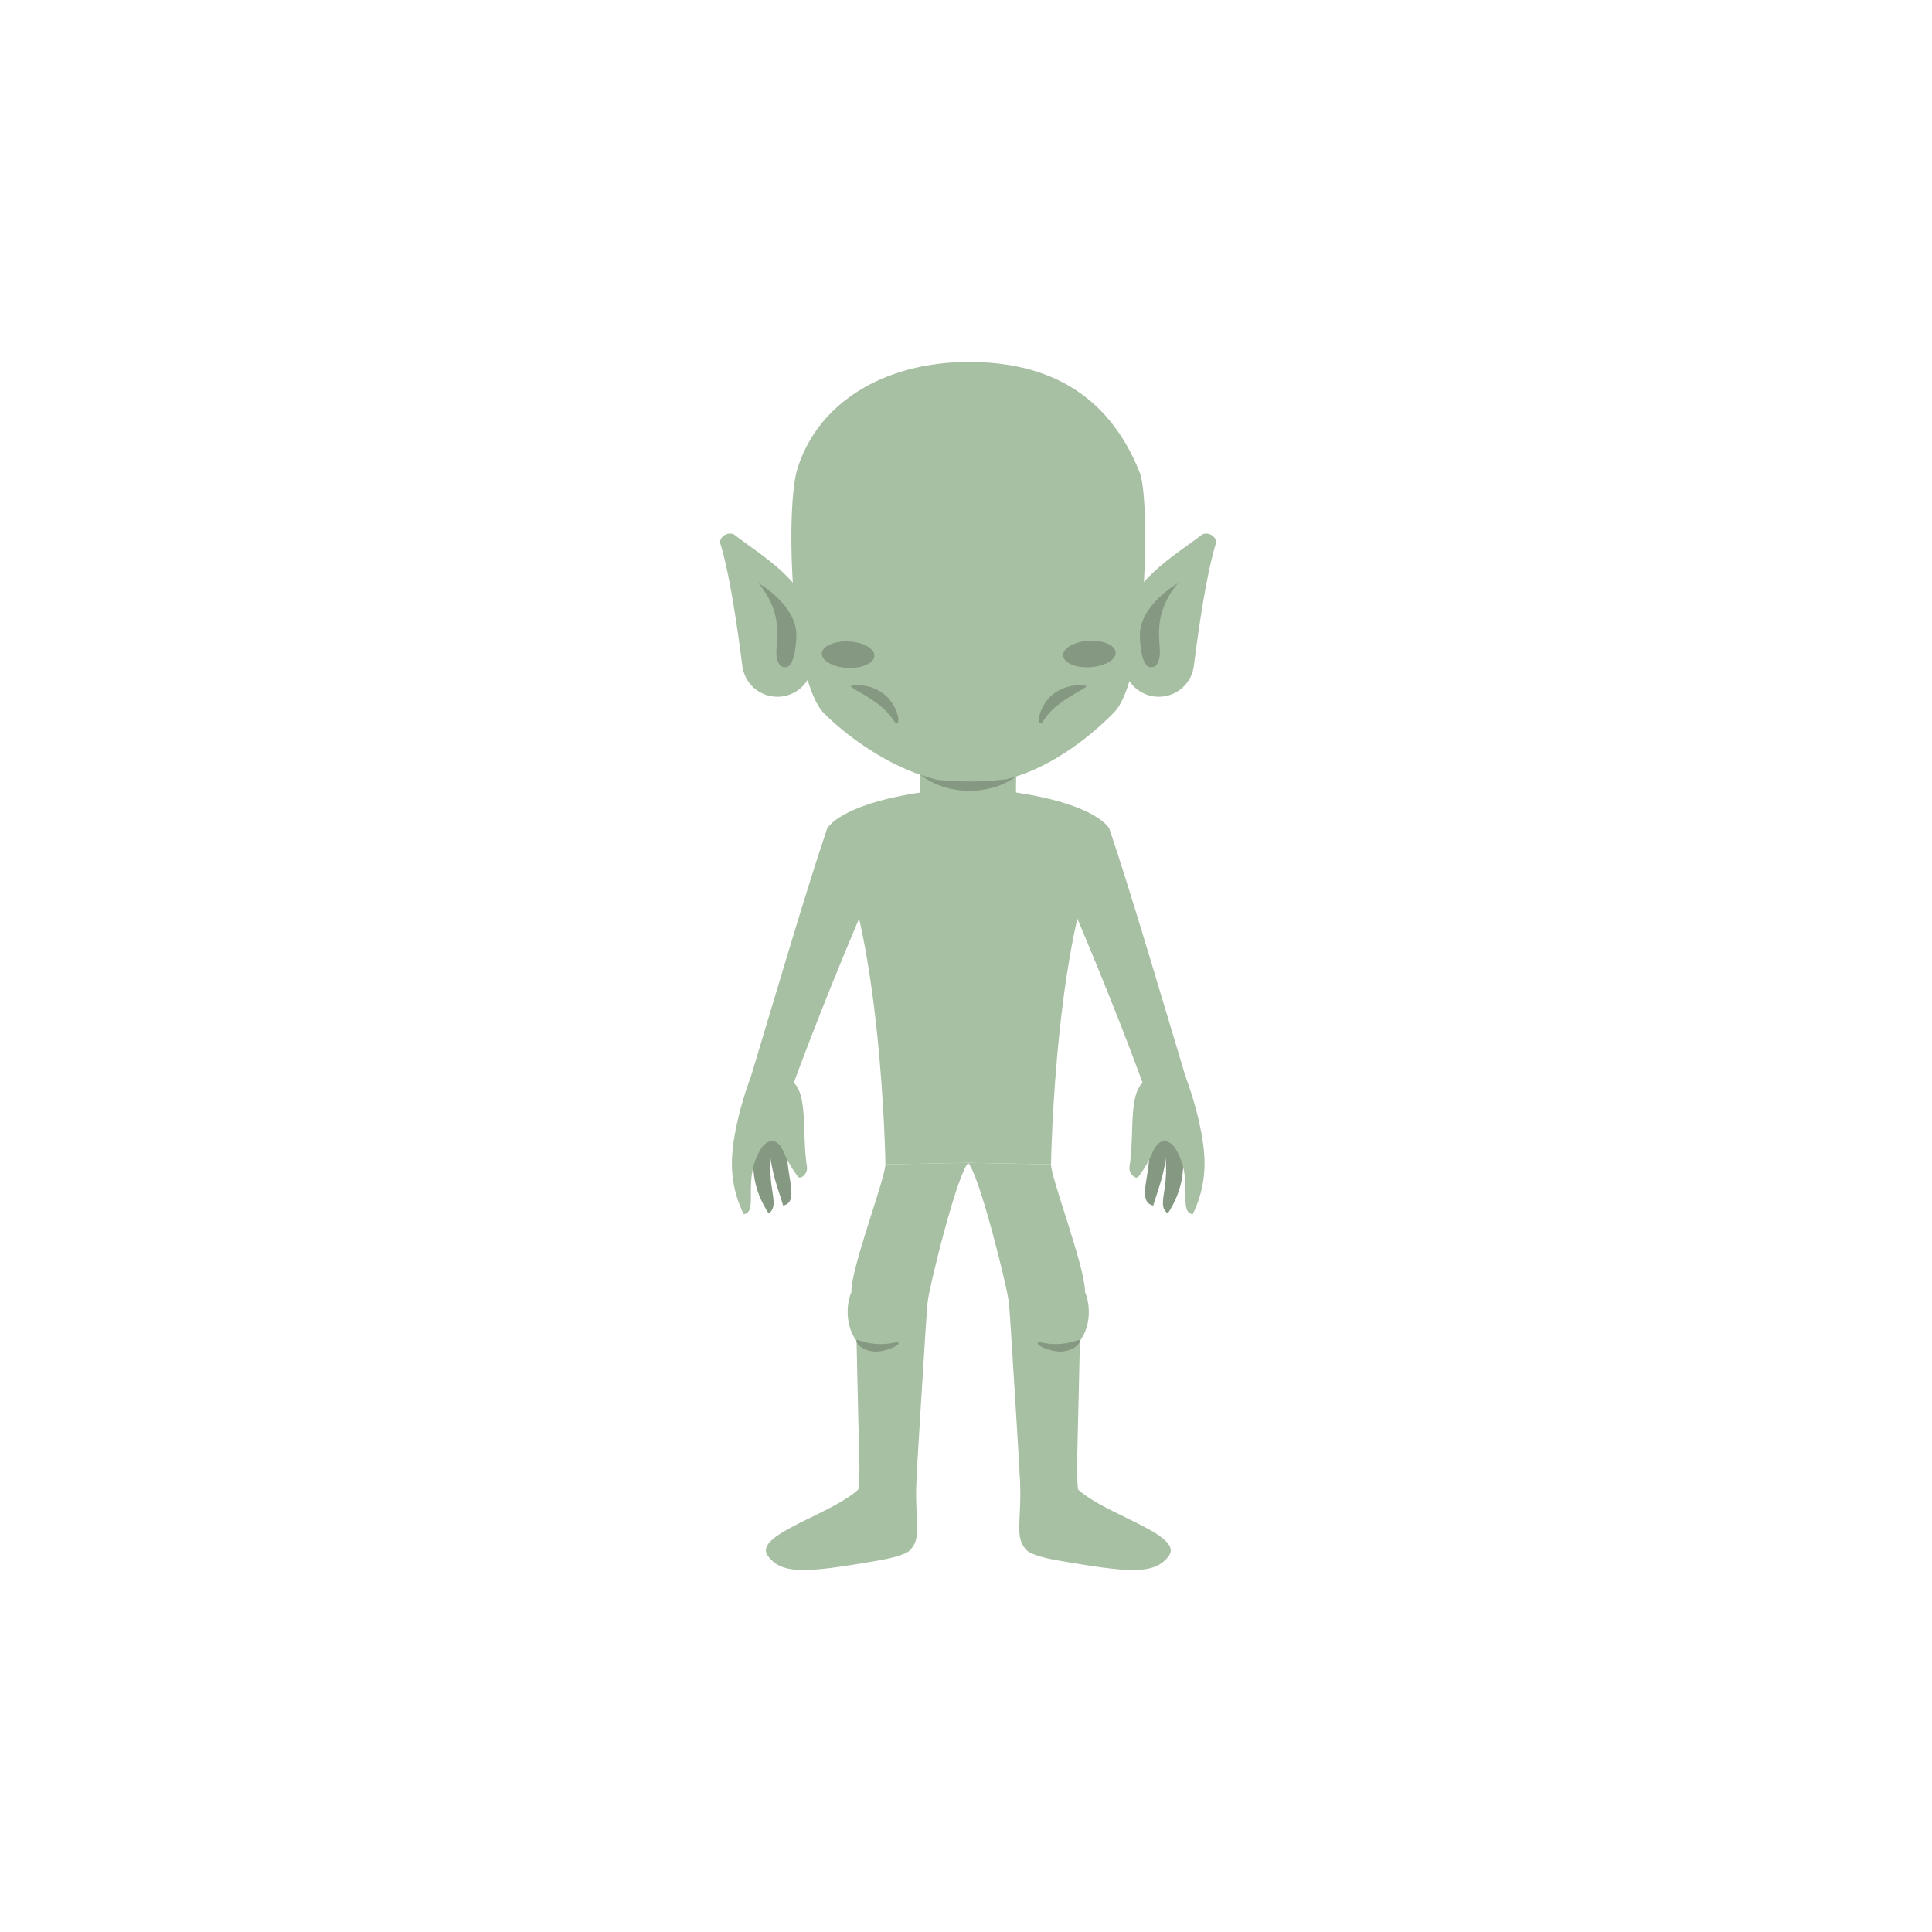 <svg id="spaceship" xmlns="http://www.w3.org/2000/svg" xmlns:xlink="http://www.w3.org/1999/xlink" viewBox="0 0 300 300"><defs><style>.cls-1{fill:none;}.cls-2{clip-path:url(#clip-path);}.cls-3{clip-path:url(#clip-path-2);}.cls-4{opacity:0.3;}.cls-5{fill:#61d3ff;fill-rule:evenodd;}.cls-6{fill:#a7bfa2;}.cls-7{fill:#859881;}</style><clipPath id="clip-path"><rect class="cls-1" y="-403.26" width="300" height="300"/></clipPath><clipPath id="clip-path-2"><rect class="cls-1" x="-650" y="-403.26" width="950" height="400"/></clipPath></defs><rect class="cls-1" x="0.04" width="300" height="300"/><g class="cls-2"><g class="cls-3"><g class="cls-4"><path class="cls-5" d="M289.17,18.07a.5.5,0,1,1-.5-.51A.5.5,0,0,1,289.17,18.07Z"/><path class="cls-5" d="M268.66,26.52a1.06,1.06,0,1,1-.13-1.5A1.06,1.06,0,0,1,268.66,26.52Z"/><path class="cls-5" d="M283.91,12.21a.24.24,0,0,1,.27.22.26.26,0,0,1-.23.28.25.25,0,1,1,0-.5Z"/><path class="cls-5" d="M280.47,1.62a.5.5,0,1,1,.09,1,.5.5,0,0,1-.09-1Z"/><path class="cls-5" d="M269.11.42a.15.15,0,0,1,.2,0,.13.13,0,0,1,0,.2.13.13,0,0,1-.2,0A.13.13,0,0,1,269.11.42Z"/><path class="cls-5" d="M296.78,3.73a.5.5,0,1,1,.71.71.5.5,0,0,1-.71-.71Z"/></g><g class="cls-4"><path class="cls-5" d="M197.83,11.93a.25.25,0,1,1-.09-.34A.25.25,0,0,1,197.83,11.93Z"/><path class="cls-5" d="M193.1,7.46a.25.25,0,0,1-.34.09.25.25,0,1,1,.25-.43A.25.25,0,0,1,193.1,7.46Z"/><path class="cls-5" d="M203.43,19.89a.25.25,0,0,1-.34.09.25.25,0,0,1-.1-.34.26.26,0,0,1,.35-.09A.25.25,0,0,1,203.43,19.89Z"/></g></g></g><path class="cls-6" d="M157.86,112.9l-.13,12.62c0,2.71-3.39,4.88-7.51,4.83s-7.42-2.28-7.39-5l.13-12.62Z"/><path class="cls-7" d="M160.71,115.45a5.9,5.9,0,0,0-.2-1.62,160.88,160.88,0,0,0-20.37,0,4.53,4.53,0,0,0-.16.71c-.19,4.3,4.29,8,10,8.24S160.52,119.74,160.71,115.45Z"/><path class="cls-6" d="M115.65,104.82a5.49,5.49,0,0,0,10.4-.82,19,19,0,0,0,.47-4.9c-.16-8.32-7.44-12.16-12.4-16-.94-.72-2.59.27-2.25,1.36,1.69,5.47,3,15.92,3.39,18.85a5.19,5.19,0,0,0,.39,1.5Z"/><path class="cls-7" d="M117.81,90.58s6.07,3.46,5.85,8.28-1.53,4.79-1.75,4.74-1,.21-1.32-1.7S122.08,95.81,117.81,90.58Z"/><path class="cls-6" d="M185,104.82a5.49,5.49,0,0,1-10.4-.82,19,19,0,0,1-.47-4.9c.16-8.32,7.44-12.16,12.4-16,.94-.72,2.58.27,2.25,1.36-1.69,5.47-3,15.92-3.39,18.85a5.53,5.53,0,0,1-.39,1.5Z"/><path class="cls-7" d="M182.88,90.58S176.81,94,177,98.86s1.52,4.79,1.75,4.74,1,.21,1.32-1.7S178.61,95.81,182.88,90.58Z"/><path class="cls-6" d="M173,110.61c-3.1,3.19-9.36,8.54-16.74,10.4a49.08,49.08,0,0,1-10.63.09c-7.68-1.79-14.56-7.22-17.63-10.29-5.26-5.29-6.08-31.88-4.18-38,3.29-10.58,13.91-16.66,26.83-16.6,14.19.06,22.19,6.81,26.33,17.18C178.61,77.46,178.2,105.26,173,110.61Z"/><path class="cls-7" d="M168.65,106.5a6.55,6.55,0,0,0-5.3,1.44c-1.68,1.4-2.41,4.1-1.88,4.36s.48-1.1,3.1-3.06C166.76,107.59,168.93,106.75,168.65,106.5Z"/><path class="cls-7" d="M132.15,106.5a6.58,6.58,0,0,1,5.31,1.44c1.67,1.4,2.4,4.1,1.88,4.36s-.49-1.1-3.11-3.06C134,107.59,131.87,106.75,132.15,106.5Z"/><path class="cls-7" d="M127.62,101.44c-.08,1.13,1.68,2.15,3.93,2.27s4.14-.7,4.22-1.84-1.68-2.14-3.93-2.26S127.71,100.31,127.62,101.44Z"/><path class="cls-7" d="M165.09,101.83c.11,1.13,2,1.93,4.26,1.77s4-1.19,3.88-2.32-2-1.92-4.26-1.77S165,100.7,165.09,101.83Z"/><path class="cls-6" d="M184.81,169.58c.33,1.1-6,2.42-6.37,1.34-5.81-16.19-13.51-34-15.45-38l9.26-4.26C175.45,138.06,180.45,155.09,184.81,169.58Z"/><path class="cls-6" d="M158.74,235c0,.33,8.29.27,8.3-.13.13-3.52.8-33,.83-35.08l-11.39.19C156.88,203.5,158.53,232.64,158.74,235Z"/><ellipse class="cls-6" cx="164.71" cy="203.71" rx="4.36" ry="6.16"/><path class="cls-7" d="M167.66,208.14c.17.26-.72,1.63-2.9,1.73-1.54.07-3.79-.94-3.63-1.32s1.4.35,3.71.12C166.78,208.49,167.51,207.92,167.66,208.14Z"/><path class="cls-6" d="M158.3,228.15l9-.27a21.27,21.27,0,0,0,.09,3.4c4.35,4,16.61,7.09,14.05,10.39-2.27,2.93-6.24,2.52-17.28.61-2.35-.41-4.12-1-4.65-1.48C157.27,238.66,158.88,236,158.3,228.15Z"/><path class="cls-7" d="M179.08,187.2c.78-2.8,3.16-8,1.5-13.09-.25-.78-3.58-.56-3.18.16C180.48,179.79,175.67,186.44,179.08,187.2Z"/><path class="cls-7" d="M181.33,188.43c2.36-3.62,3.3-7.74,1.38-14.33-.23-.81-3.55-1.44-3.26-.66C183.17,183.6,179,186.62,181.33,188.43Z"/><path class="cls-6" d="M185.2,188.54a17.74,17.74,0,0,0,1.84-7.93c0-3.9-1.47-9.55-3-13.54-.31-.79-5.69-.44-6.27.78-2.63,1.81-1.56,8-2.38,13.31-.17,1.13,1,2,1.35,1.6a17.32,17.32,0,0,0,2.31-4c1.17-2.5,2.73-1.55,3.47-.39C185.5,183.11,182.82,188.21,185.2,188.54Z"/><path class="cls-6" d="M156.68,202.43c0,.33,11.77-1.47,11.78-1.87.13-3.52-5.3-17.71-5.26-19.75l-12.9-.25C152,182.1,156.46,200,156.68,202.43Z"/><path class="cls-6" d="M172.25,128.68s-1.7-3.73-14.73-5.66l-7.22,1.87v55.67l12.9.25S163.77,142.73,172.25,128.68Z"/><path class="cls-6" d="M115.88,169.58c-.33,1.1,6,2.42,6.37,1.34,5.81-16.19,13.5-34,15.45-38l-9.26-4.26C125.24,138.06,120.24,155.09,115.88,169.58Z"/><path class="cls-6" d="M141.94,235c0,.33-8.28.27-8.3-.13-.12-3.52-.79-33-.82-35.08l11.39.19C143.81,203.5,142.16,232.64,141.94,235Z"/><ellipse class="cls-6" cx="135.98" cy="203.71" rx="4.36" ry="6.16"/><path class="cls-7" d="M133,208.14c-.17.26.71,1.63,2.9,1.73,1.54.07,3.78-.94,3.63-1.32s-1.4.35-3.71.12C133.91,208.49,133.18,207.92,133,208.14Z"/><path class="cls-6" d="M142.39,228.15l-9-.27a21.4,21.4,0,0,1-.1,3.4c-4.34,4-16.6,7.09-14,10.39,2.26,2.93,6.23,2.52,17.28.61,2.35-.41,4.12-1,4.64-1.48C143.42,238.66,141.81,236,142.39,228.15Z"/><path class="cls-7" d="M121.61,187.2c-.79-2.8-3.17-8-1.5-13.09.25-.78,3.58-.56,3.18.16C120.21,179.79,125,186.44,121.61,187.2Z"/><path class="cls-7" d="M119.36,188.43c-2.36-3.62-3.3-7.74-1.38-14.33.23-.81,3.54-1.44,3.26-.66C117.52,183.6,121.74,186.62,119.36,188.43Z"/><path class="cls-6" d="M115.49,188.54a17.61,17.61,0,0,1-1.84-7.93c0-3.9,1.46-9.55,3-13.54.31-.79,5.69-.44,6.27.78,2.63,1.81,1.56,8,2.38,13.31.17,1.13-1,2-1.35,1.6a16.92,16.92,0,0,1-2.31-4c-1.17-2.5-2.73-1.55-3.47-.39C115.18,183.11,117.86,188.21,115.49,188.54Z"/><path class="cls-6" d="M144,202.43c0,.33-11.77-1.47-11.79-1.87-.12-3.52,5.31-17.71,5.27-19.75l12.9-.25C148.65,182.1,144.23,200,144,202.43Z"/><path class="cls-6" d="M128.44,128.68s1.7-3.73,14.73-5.66l7.22,1.87v55.67l-12.9.25S136.92,142.73,128.44,128.68Z"/></svg>